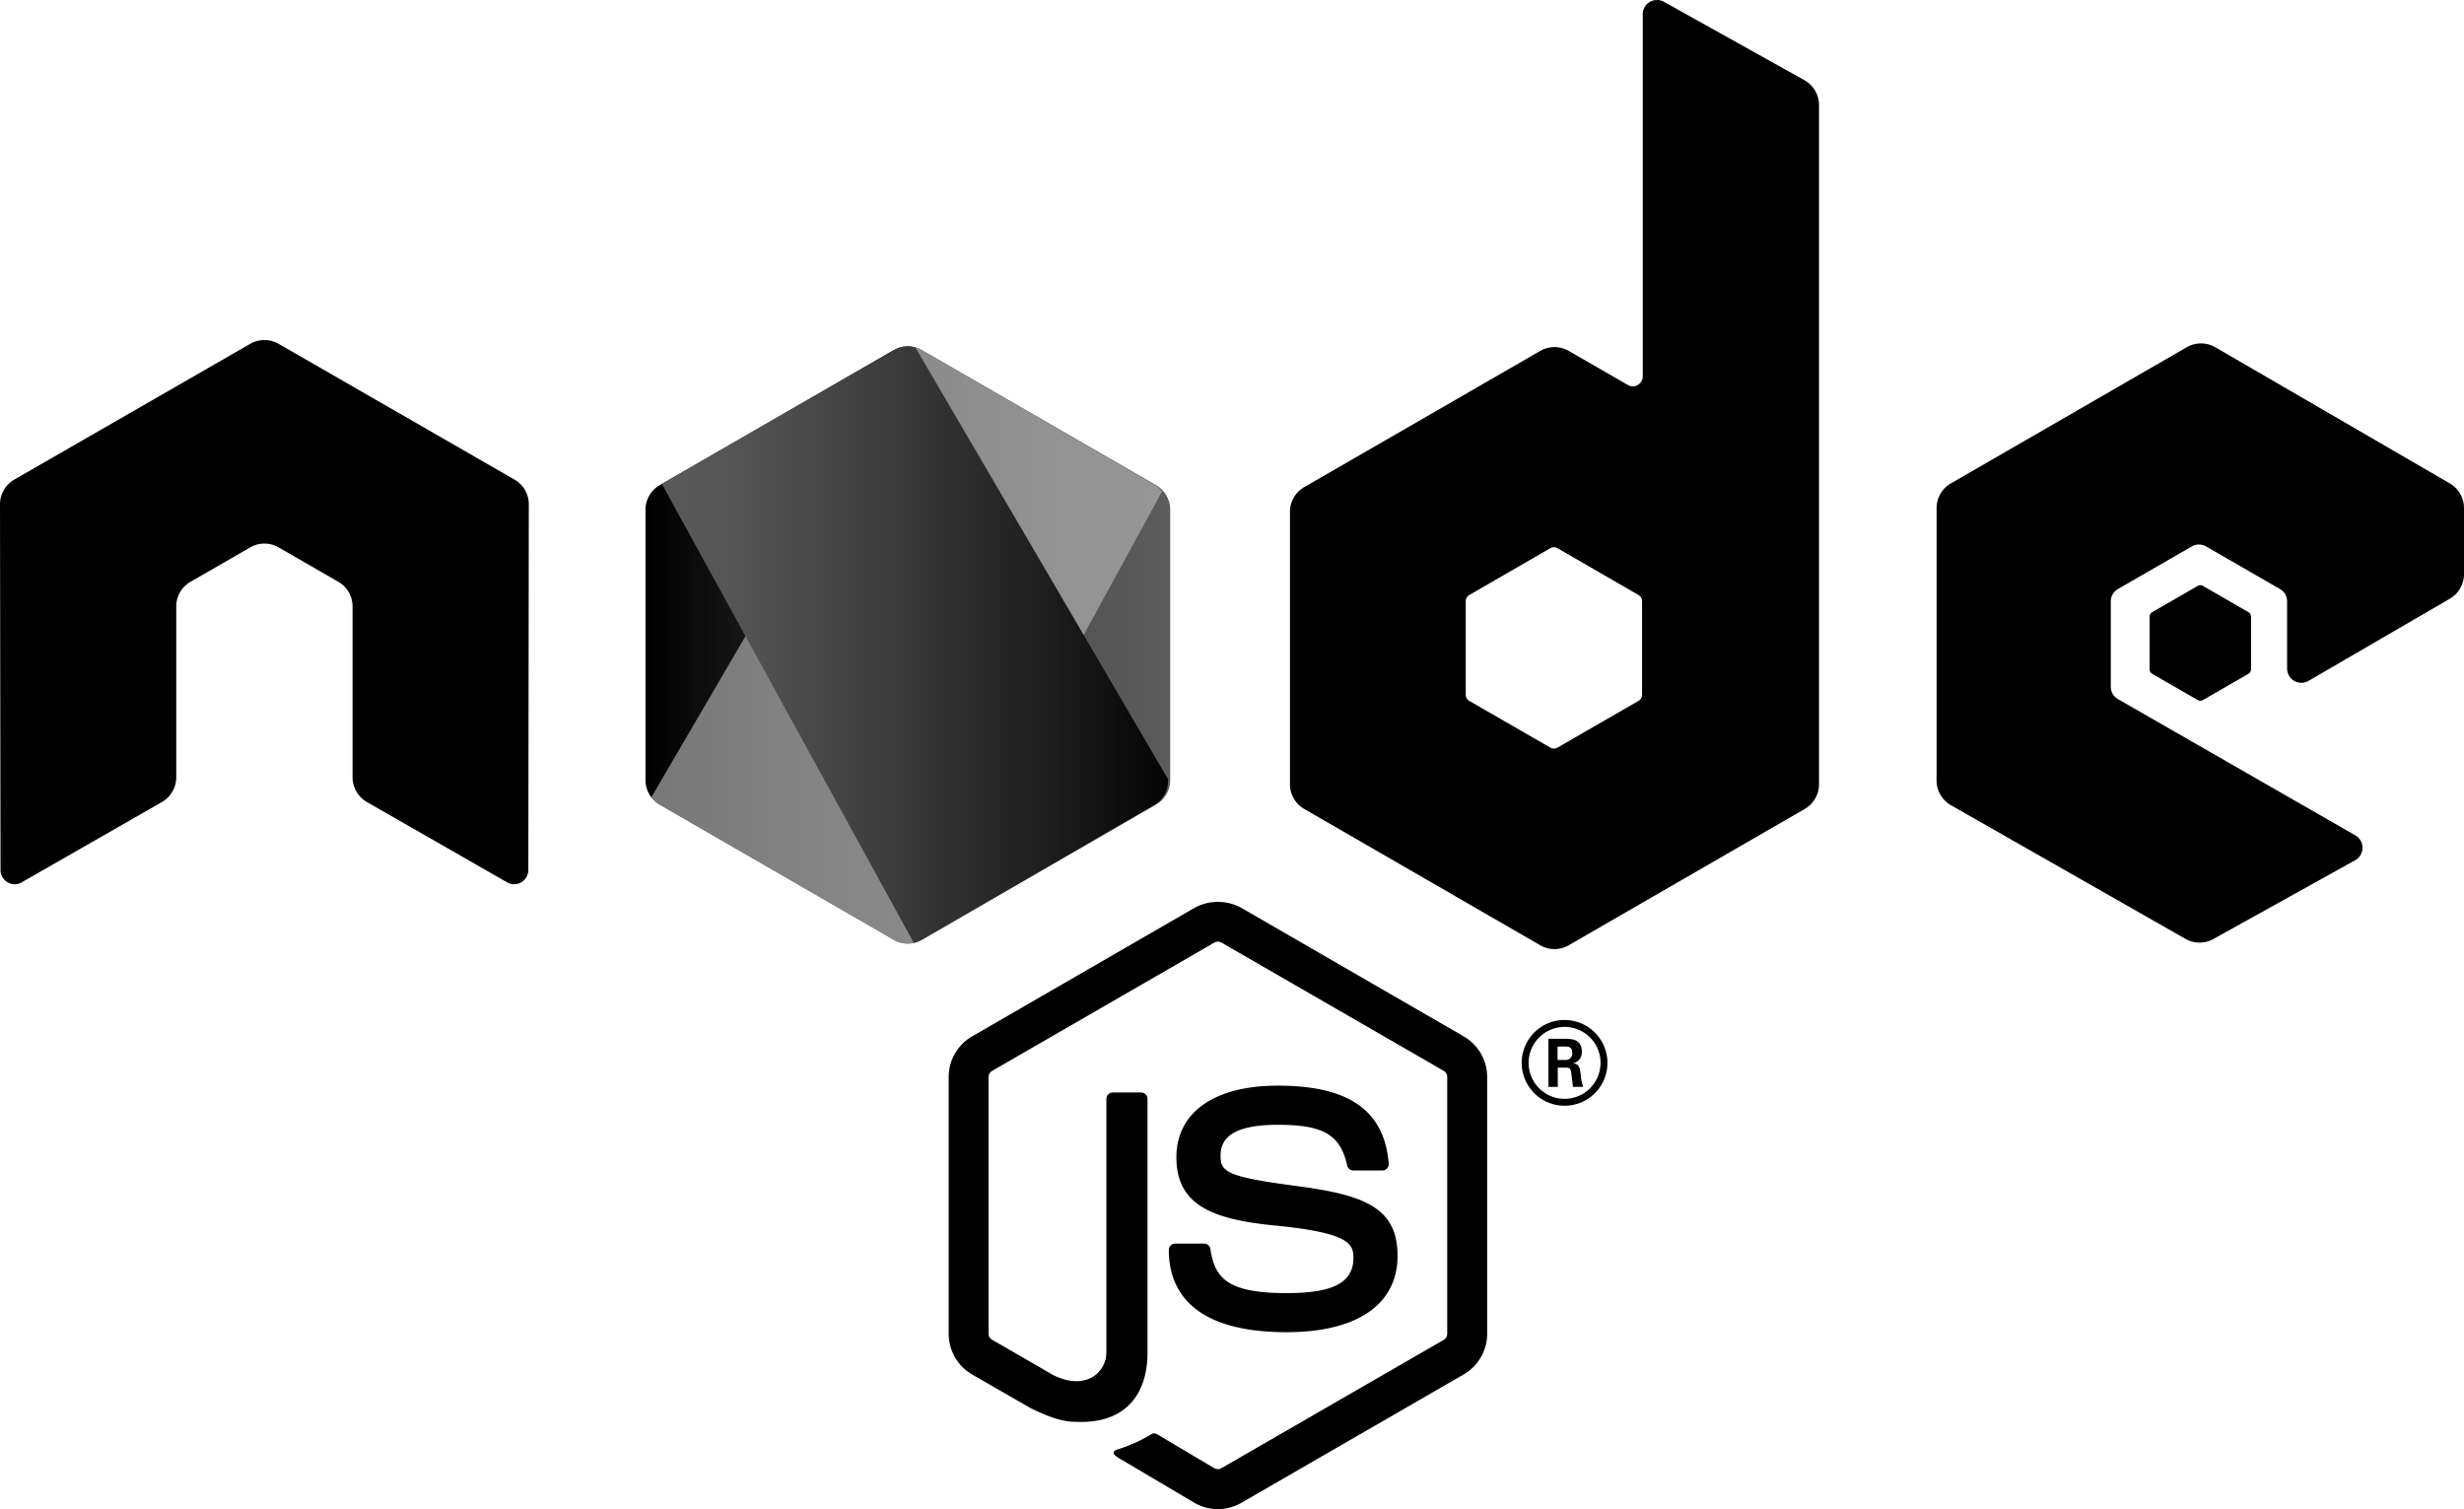 <svg xmlns="http://www.w3.org/2000/svg" xmlns:xlink="http://www.w3.org/1999/xlink" viewBox="0 0 442.371 270.928"><defs><linearGradient id="a" x1="115.891" y1="115.786" x2="210.094" y2="115.786" gradientUnits="userSpaceOnUse"><stop offset="0.005"/><stop offset="0.192" stop-color="#171717"/><stop offset="0.541" stop-color="#3c3c3c"/><stop offset="0.823" stop-color="#545454"/><stop offset="1" stop-color="#5c5c5c"/></linearGradient><clipPath id="b"><path d="M165.535,62.852a5.075,5.075,0,0,0-5.075,0L118.43,87.106a5.074,5.074,0,0,0-2.539,4.397v48.547a5.08,5.08,0,0,0,2.538,4.397l42.03,24.274a5.079,5.079,0,0,0,5.078,0l42.02-24.274a5.08,5.08,0,0,0,2.537-4.397V91.501a5.074,5.074,0,0,0-2.539-4.395Z" fill="none" clip-rule="evenodd"/></clipPath><linearGradient id="c" x1="115.239" y1="115.717" x2="212.417" y2="115.717" gradientUnits="userSpaceOnUse"><stop offset="0" stop-color="#5c5c5c"/><stop offset="0.177" stop-color="#545454"/><stop offset="0.459" stop-color="#3c3c3c"/><stop offset="0.808" stop-color="#171717"/><stop offset="0.995"/></linearGradient></defs><title>nodejs--monochrome</title><path d="M218.647,270.928a8.373,8.373,0,0,1-4.19-1.121l-13.339-7.892c-1.99-1.115-1.018-1.509-.362-1.738a26.594,26.594,0,0,0,6.031-2.743,1.025,1.025,0,0,1,.992.076l10.247,6.084a1.317,1.317,0,0,0,1.238,0l39.95-23.058a1.26,1.26,0,0,0,.611-1.081V193.35a1.289,1.289,0,0,0-.62-1.101L219.271,169.21a1.251,1.251,0,0,0-1.231,0l-39.923,23.045a1.284,1.284,0,0,0-.633,1.095v46.103a1.224,1.224,0,0,0,.63,1.068l10.944,6.323c5.938,2.969,9.573-.528,9.573-4.041V197.284a1.15,1.15,0,0,1,1.161-1.151h5.066a1.153,1.153,0,0,1,1.158,1.151v45.52c0,7.925-4.316,12.47-11.829,12.47-2.309,0-4.127,0-9.202-2.501l-10.476-6.031a8.438,8.438,0,0,1-4.19-7.288V193.35a8.418,8.418,0,0,1,4.19-7.281l39.95-23.085a8.754,8.754,0,0,1,8.396,0L262.8,186.069a8.433,8.433,0,0,1,4.196,7.281v46.103a8.457,8.457,0,0,1-4.196,7.288l-39.947,23.065A8.38,8.38,0,0,1,218.647,270.928Z"/><path d="M230.988,239.165c-17.482,0-21.144-8.024-21.144-14.755a1.148,1.148,0,0,1,1.155-1.151h5.165a1.157,1.157,0,0,1,1.148.979c.78,5.258,3.105,7.912,13.677,7.912,8.416,0,11.999-1.904,11.999-6.369,0-2.574-1.015-4.485-14.095-5.766-10.93-1.081-17.691-3.496-17.691-12.241,0-8.061,6.794-12.868,18.186-12.868,12.798,0,19.13,4.442,19.933,13.972a1.155,1.155,0,0,1-1.151,1.257h-5.185a1.151,1.151,0,0,1-1.121-.902c-1.244-5.533-4.269-7.301-12.476-7.301-9.189,0-10.257,3.201-10.257,5.599,0,2.906,1.26,3.752,13.667,5.394,12.277,1.622,18.109,3.921,18.109,12.549C250.905,234.179,243.646,239.165,230.988,239.165Z"/><path d="M288.593,190.814a7.699,7.699,0,1,1-7.699-7.701A7.72,7.72,0,0,1,288.593,190.814Zm-14.155-.021a6.457,6.457,0,1,0,6.435-6.436A6.459,6.459,0,0,0,274.438,190.792Zm3.563-4.298h2.976c1.018,0,3.015,0,3.015,2.282a1.984,1.984,0,0,1-1.632,2.118c1.184.082,1.264.856,1.426,1.956a8.507,8.507,0,0,0,.448,2.281h-1.831c-.043-.406-.329-2.607-.329-2.728-.119-.49-.285-.733-.895-.733h-1.506v3.461h-1.672Zm1.632,3.789h1.343a1.161,1.161,0,0,0,1.304-1.221c0-1.183-.816-1.183-1.264-1.183h-1.383Z"/><path d="M94.937,90.55a5.108,5.108,0,0,0-2.558-4.445L50.025,61.73a4.993,4.993,0,0,0-2.332-.674h-.438a5.064,5.064,0,0,0-2.339.674L2.561,86.105A5.132,5.132,0,0,0,0,90.55l.093,65.635A2.514,2.514,0,0,0,1.37,158.395a2.46,2.46,0,0,0,2.541,0L29.083,143.981a5.154,5.154,0,0,0,2.561-4.438V108.878a5.097,5.097,0,0,1,2.554-4.428L44.916,98.276a5.09,5.09,0,0,1,2.564-.687,5.009,5.009,0,0,1,2.544.687L60.739,104.45a5.1,5.1,0,0,1,2.558,4.428v30.665a5.166,5.166,0,0,0,2.564,4.438l25.165,14.414a2.49,2.49,0,0,0,2.558,0,2.556,2.556,0,0,0,1.271-2.209Z" fill-rule="evenodd"/><path d="M298.735.324A2.558,2.558,0,0,0,294.93,2.558v65a1.79,1.79,0,0,1-2.685,1.551l-10.608-6.112a5.117,5.117,0,0,0-5.112.002L234.152,87.451a5.115,5.115,0,0,0-2.559,4.43v48.916a5.12,5.12,0,0,0,2.558,4.432l42.37,24.471a5.119,5.119,0,0,0,5.118,0L324.015,145.23a5.12,5.12,0,0,0,2.558-4.432V18.862a5.117,5.117,0,0,0-2.624-4.469Zm-3.931,124.403a1.276,1.276,0,0,1-.64,1.106l-14.548,8.386a1.281,1.281,0,0,1-1.277,0L263.79,125.832a1.275,1.275,0,0,1-.64-1.106V107.928a1.282,1.282,0,0,1,.639-1.108l14.548-8.402a1.279,1.279,0,0,1,1.28,0l14.548,8.402a1.283,1.283,0,0,1,.639,1.108Z" fill-rule="evenodd"/><path d="M439.825,107.488a5.116,5.116,0,0,0,2.546-4.424V91.21a5.117,5.117,0,0,0-2.548-4.425L397.724,62.342a5.116,5.116,0,0,0-5.127-.007L350.241,86.788a5.116,5.116,0,0,0-2.558,4.43v48.903a5.114,5.114,0,0,0,2.584,4.445L392.36,168.552a5.114,5.114,0,0,0,5.017.028l25.46-14.151a2.559,2.559,0,0,0,.032-4.455l-42.625-24.465a2.558,2.558,0,0,1-1.285-2.22V107.964a2.556,2.556,0,0,1,1.28-2.216L393.505,98.1a2.554,2.554,0,0,1,2.554,0l13.273,7.648a2.556,2.556,0,0,1,1.28,2.216v12.058a2.558,2.558,0,0,0,3.843,2.213Z" fill-rule="evenodd"/><path d="M394.536,105.198a.979.979,0,0,1,.982,0l8.13,4.69a.983.983,0,0,1,.491.851v9.388a.983.983,0,0,1-.491.851l-8.13,4.69a.979.979,0,0,1-.982,0l-8.124-4.69a.983.983,0,0,1-.491-.851v-9.388a.983.983,0,0,1,.491-.851Z" fill-rule="evenodd"/><path d="M160.45,62.852a5.075,5.075,0,0,1,5.075,0l42.03,24.255a5.074,5.074,0,0,1,2.539,4.397v48.547a5.08,5.08,0,0,1-2.538,4.397l-42.03,24.274a5.079,5.079,0,0,1-5.078,0l-42.021-24.274a5.08,5.08,0,0,1-2.537-4.397V91.501a5.073,5.073,0,0,1,2.539-4.395Z" fill-rule="evenodd" fill="url(#a)"/><g clip-path="url(#b)"><path d="M160.401,62.852l-42.07,24.255a5.167,5.167,0,0,0-2.637,4.395v48.548a4.997,4.997,0,0,0,1.182,3.183l47.297-80.907A5.118,5.118,0,0,0,160.401,62.852Z" fill="none"/><path d="M164.44,169.148a5.093,5.093,0,0,0,.986-.428l41.93-24.274a4.902,4.902,0,0,0,2.337-4.397V91.503a5.265,5.265,0,0,0-1.066-3.269Z" fill="none"/><path d="M207.343,87.106,165.5,62.852a5.048,5.048,0,0,0-1.327-.527l-47.297,80.907a5.334,5.334,0,0,0,1.428,1.214L160.398,168.72a4.973,4.973,0,0,0,4.042.428l44.188-80.914A4.454,4.454,0,0,0,207.343,87.106Z" fill="#b4b4b4" opacity="0.66"/><path d="M118.808,86.831l-.477.275a5.167,5.167,0,0,0-2.637,4.395v48.548a5.15,5.15,0,0,0,2.61,4.397L160.398,168.72a4.98,4.98,0,0,0,3.656.539Z" fill="none"/><path d="M209.694,91.503a4.907,4.907,0,0,0-2.352-4.397L165.5,62.852a5.051,5.051,0,0,0-1.166-.486l45.36,77.493Z" fill="none"/><path d="M165.426,168.72l41.93-24.274a4.902,4.902,0,0,0,2.337-4.397v-.19l-45.36-77.493a5.119,5.119,0,0,0-3.933.486l-41.593,23.98,45.246,82.428A5.077,5.077,0,0,0,165.426,168.72Z" fill="url(#c)"/></g></svg>